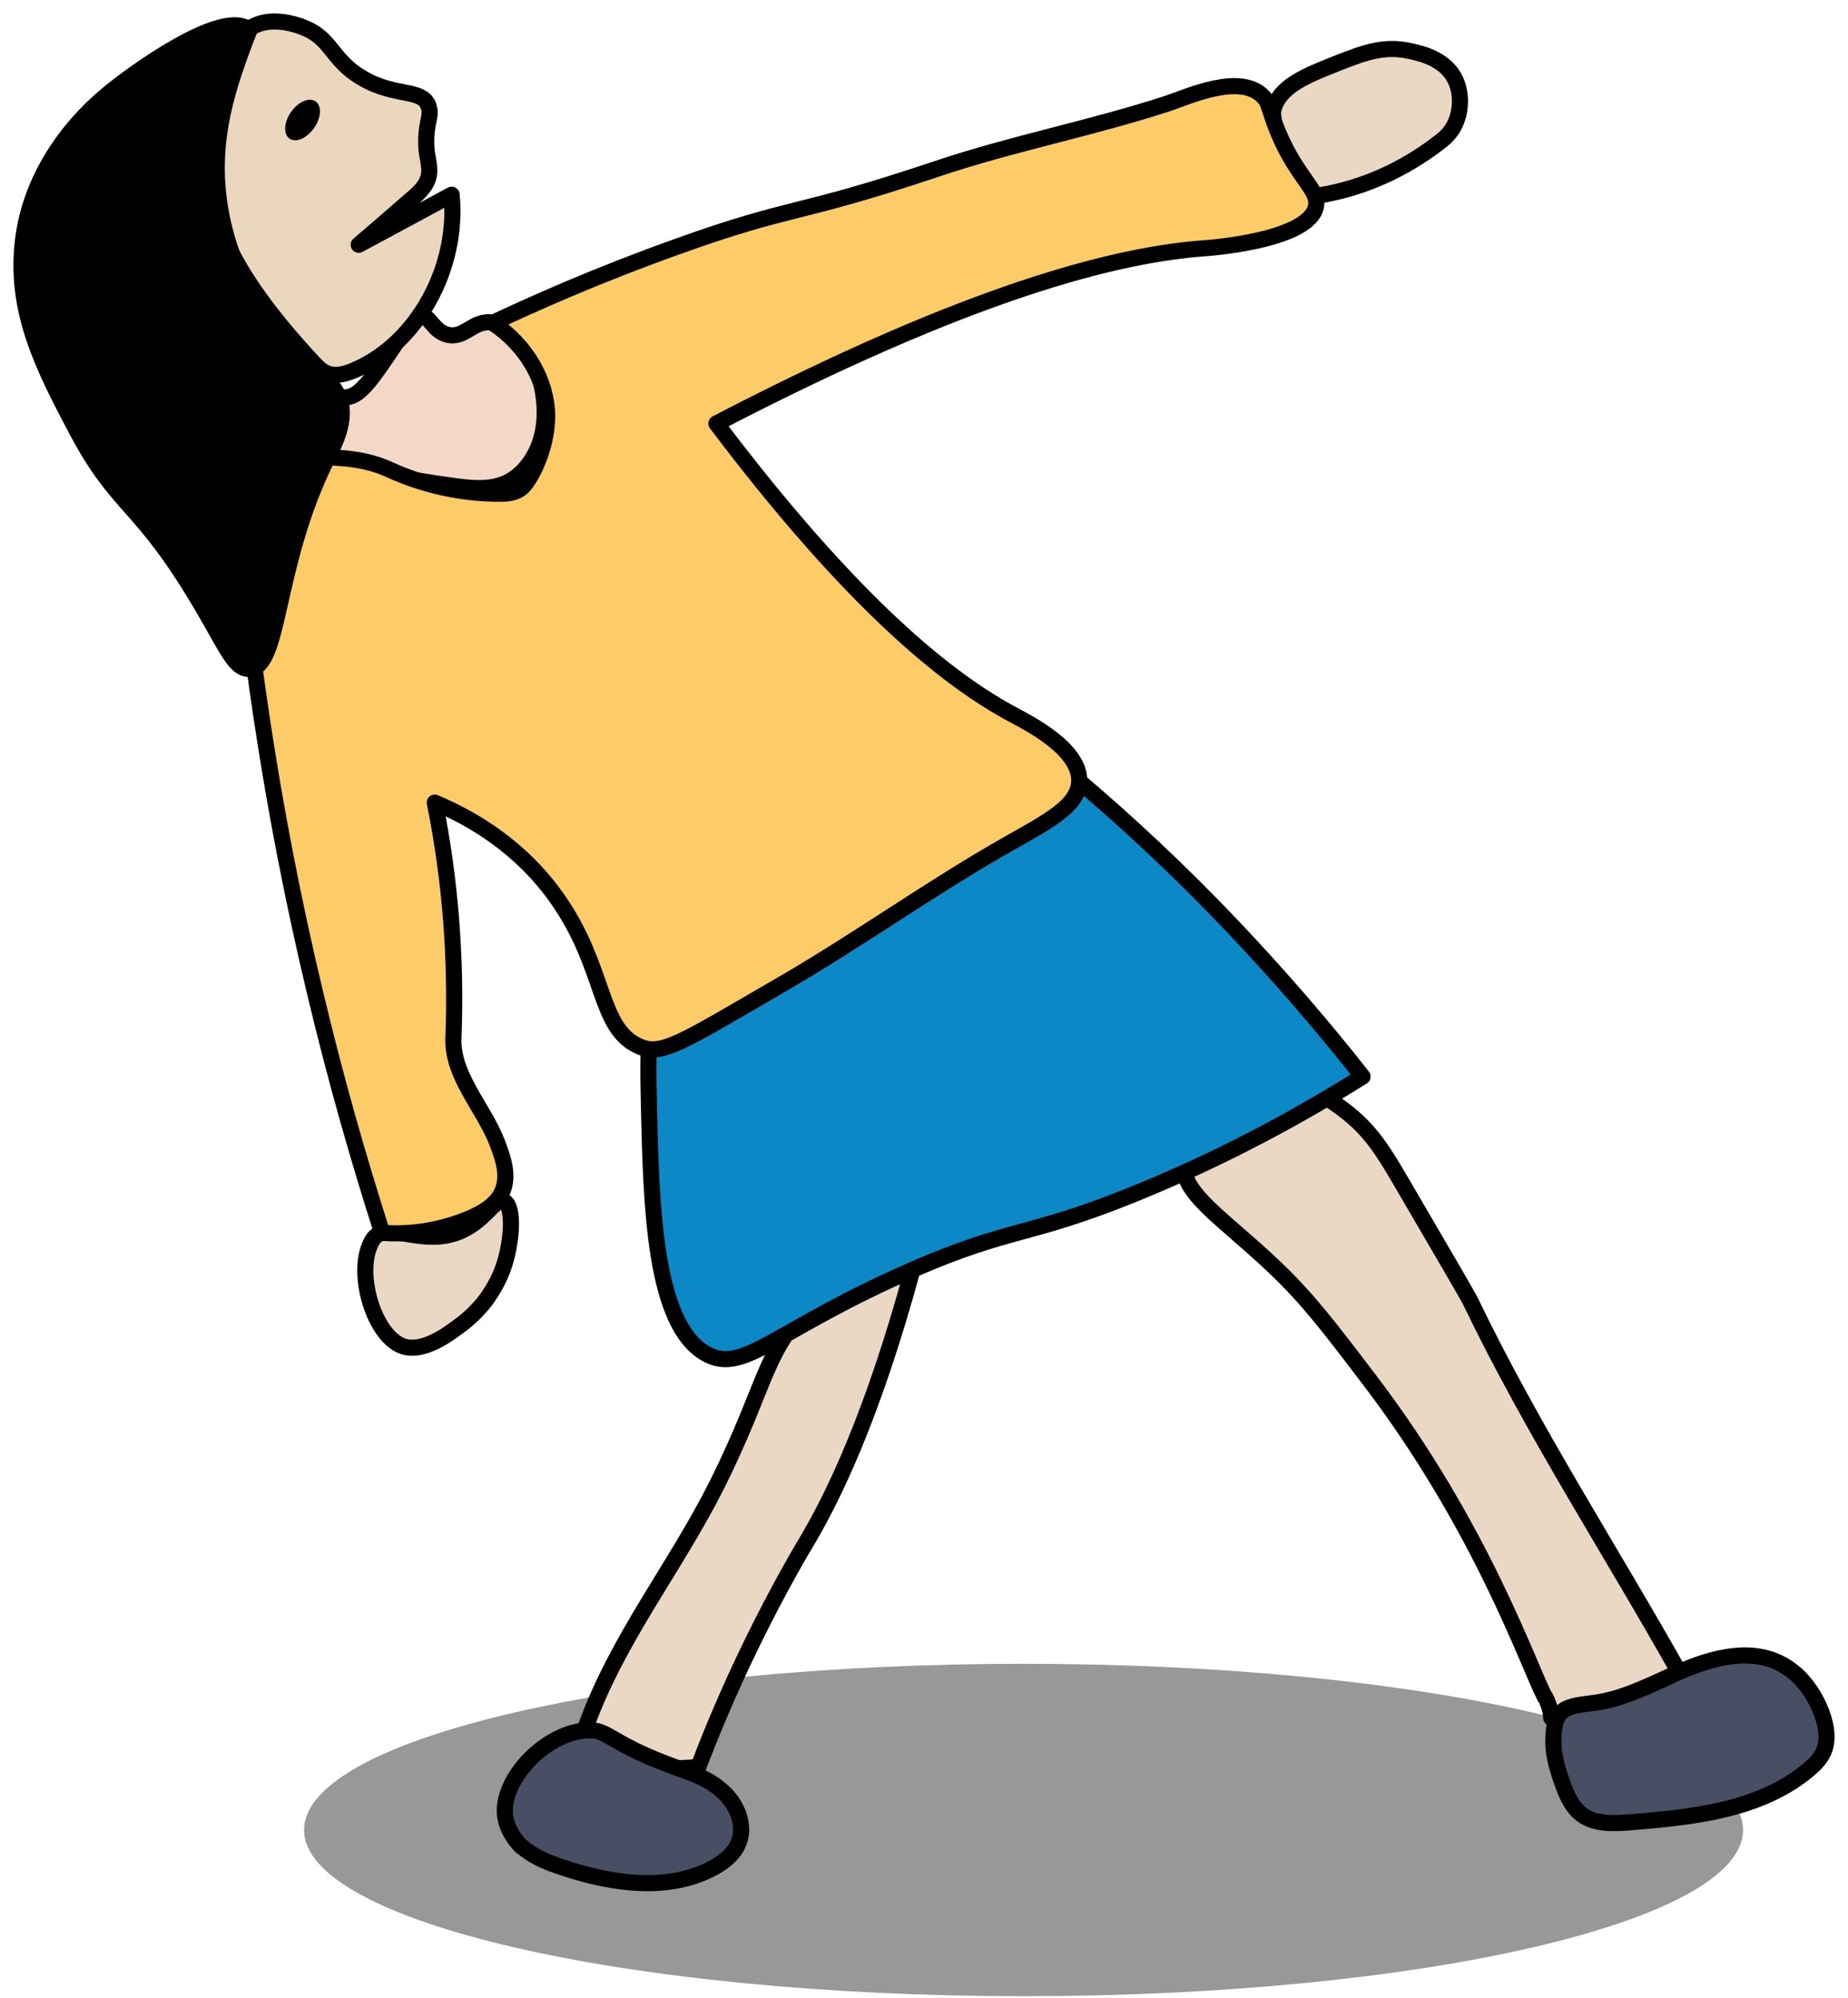 <svg width="86" height="93" viewBox="0 0 86 93" fill="none" xmlns="http://www.w3.org/2000/svg">
<path d="M47.633 92.899C66.124 92.899 81.115 89.436 81.115 85.164C81.115 80.892 66.124 77.43 47.633 77.43C29.141 77.43 14.151 80.892 14.151 85.164C14.151 89.436 29.141 92.899 47.633 92.899Z" fill="#333333" fill-opacity="0.5"/>
<path d="M62.354 2.897C63.459 2.469 64.409 2.1 65.609 2.374C66.168 2.493 67.38 2.766 67.795 3.871C68.033 4.501 67.974 5.285 67.665 5.867C67.439 6.283 67.142 6.497 66.976 6.627C65.348 7.887 63.459 8.742 61.498 9.075C61.059 9.146 60.548 9.182 60.215 8.861C59.954 8.612 59.87 8.291 59.811 8.041C59.395 6.271 59.193 5.38 59.253 5.13C59.538 4.001 60.762 3.526 62.354 2.897Z" fill="#EAD8C5" stroke="black" stroke-width="0.75" stroke-linecap="round" stroke-linejoin="round"/>
<path d="M18.581 62.578C19.603 63.112 20.981 61.995 21.48 61.627C21.967 61.259 22.312 60.867 22.502 60.641C23.084 59.904 23.346 59.203 23.405 59.037C23.833 57.849 23.951 56.138 23.452 55.9C23.096 55.722 22.763 56.518 21.813 57.1C19.852 58.3 17.975 56.625 17.322 57.73C16.526 59.084 17.31 61.924 18.581 62.578Z" fill="#EAD8C5" stroke="black" stroke-width="0.75" stroke-linecap="round" stroke-linejoin="round"/>
<path d="M71.917 78.986C71.917 78.986 72.035 79.211 72.107 79.461C72.154 79.627 72.178 79.782 72.19 79.948C73.117 79.948 74.483 79.841 76.016 79.223C76.931 78.855 77.667 78.391 78.226 77.976C74.97 72.166 71.334 66.593 68.435 60.569C68.34 60.367 67.307 58.585 65.227 55.033C64.443 53.69 63.813 52.621 62.59 51.694C61.853 51.136 60.7 50.268 59.31 50.494C58.312 50.648 57.623 51.302 56.554 52.312C55.651 53.167 55.188 53.595 55.116 54.07C54.879 55.508 56.982 56.732 59.394 59.048C60.855 60.45 61.817 61.698 63.73 64.217C68.958 71.073 71.132 77.536 71.905 78.998L71.917 78.986Z" fill="#EAD8C5" stroke="black" stroke-width="0.75" stroke-linecap="round" stroke-linejoin="round"/>
<path d="M27.267 80.34C27.148 80.685 27.029 81.089 27.172 81.422C27.326 81.778 27.671 81.921 27.837 81.992C29.037 82.491 32.079 82.265 32.495 82.241C33.018 80.863 33.849 78.808 35.026 76.408C36.261 73.889 37.295 72.142 37.639 71.572C39.089 69.089 40.966 64.942 42.832 57.706C41.584 58.086 39.826 58.811 38.162 60.32C35.489 62.744 35.834 64.158 33.35 69.124C31.437 72.938 28.74 76.253 27.267 80.352V80.34Z" fill="#EAD8C5" stroke="black" stroke-width="0.75" stroke-linecap="round" stroke-linejoin="round"/>
<path d="M24.285 85.936C24.832 86.424 25.533 86.697 26.222 86.922C28.515 87.683 31.141 88.063 33.244 86.899C33.707 86.637 34.135 86.293 34.349 85.817C34.705 85.033 34.349 84.071 33.743 83.477C33.125 82.871 32.555 82.645 31.485 82.265C28.206 81.077 28.349 80.447 27.256 80.53C25.236 80.697 23.204 82.978 23.525 84.629C23.656 85.307 24.166 85.853 24.273 85.948L24.285 85.936Z" fill="#484F64" stroke="black" stroke-width="0.75" stroke-linecap="round" stroke-linejoin="round"/>
<path d="M18.368 16.014C18.997 15.076 19.164 14.707 19.52 14.683C20.031 14.66 20.126 15.396 20.815 15.575C21.647 15.788 22.015 14.85 22.954 15.016C23.56 15.123 23.976 15.634 24.32 16.038C24.404 16.145 24.831 16.644 25.093 17.499C25.366 18.426 25.449 19.436 25.2 20.363C24.95 21.29 24.344 22.133 23.524 22.49C22.776 22.81 21.944 22.727 21.148 22.62C18.843 22.311 16.55 21.848 14.292 21.23C13.972 21.147 14.423 19.389 14.506 19.175C14.625 18.878 14.756 18.711 14.922 18.604C15.35 18.319 15.706 18.545 16.158 18.485C16.788 18.402 17.334 17.606 18.403 16.002L18.368 16.014Z" fill="#F4D8C7" stroke="black" stroke-width="0.75" stroke-linecap="round" stroke-linejoin="round"/>
<path d="M14.031 1.245C15.457 1.744 15.373 2.766 16.859 3.633C18.415 4.548 19.663 4.097 19.948 4.952C20.114 5.451 19.781 5.689 19.841 6.853C19.865 7.293 20.031 7.721 19.96 8.148C19.877 8.624 19.508 8.968 19.152 9.265C18.332 9.978 17.512 10.691 16.692 11.392C18.13 10.62 19.579 9.836 21.017 9.063C21.35 12.461 19.413 15.978 16.502 17.226C16.074 17.404 15.599 17.547 15.183 17.357C14.922 17.25 14.72 17.024 14.53 16.822C11.298 13.341 10.241 11.047 9.932 9.443C9.326 6.283 9.979 1.958 11.952 1.15C12.795 0.806 13.769 1.15 14.019 1.233L14.031 1.245Z" fill="#EAD7BE" stroke="black" stroke-width="0.75" stroke-linecap="round" stroke-linejoin="round"/>
<path d="M14.614 5.96C14.95 5.483 14.983 4.927 14.688 4.719C14.393 4.512 13.881 4.731 13.545 5.209C13.209 5.687 13.177 6.242 13.472 6.45C13.767 6.657 14.279 6.438 14.614 5.96Z" fill="black"/>
<path d="M42.486 59.084C47.061 57.1 47.809 57.575 52.693 55.603C55.485 54.474 59.192 52.752 63.41 50.102C61.627 47.833 59.572 45.433 57.231 42.973C54.819 40.443 52.455 38.256 50.233 36.367C47.477 36.807 31.841 39.492 30.355 47.167C30.13 48.332 30.165 49.817 30.201 51.563C30.308 56.043 30.427 61.615 32.839 62.993C34.609 64.015 36.059 61.877 42.498 59.084H42.486Z" fill="#0B88C5" stroke="black" stroke-width="0.75" stroke-linecap="round" stroke-linejoin="round"/>
<path d="M22.954 15.016C24.82 14.137 27.767 12.818 31.485 11.487C37.01 9.503 36.963 10.085 43.545 7.875C47.109 6.675 50.793 5.974 54.357 4.81C55.224 4.525 57.72 3.36 58.789 4.501C59.038 4.762 59.038 4.964 59.288 5.665C60.203 8.184 61.367 8.743 61.248 9.563C61.011 11.214 56.139 11.547 56.139 11.547C51.993 11.832 45.173 13.555 33.339 19.709C39.707 28.145 44.151 31.662 47.133 33.254C47.906 33.67 50.282 34.87 50.222 36.367C50.187 37.496 48.797 38.209 46.955 39.254C43.379 41.274 40.004 43.71 36.44 45.777C31.592 48.593 30.773 49.175 29.703 48.676C27.85 47.821 28.194 45.1 26.008 41.928C24.285 39.421 21.98 38.09 20.234 37.353C20.958 40.941 21.244 44.637 21.101 48.308C21.03 50.043 22.479 51.528 23.109 53.108C23.382 53.809 23.667 54.593 23.43 55.306C23.204 55.995 22.562 56.387 21.945 56.661C20.626 57.231 19.2 57.481 17.786 57.374C16.669 53.892 15.6 50.15 14.649 46.146C12.558 37.401 11.453 29.298 10.907 22.181C11.715 21.8 12.927 21.361 14.424 21.301C15.861 21.242 17.061 21.373 18.107 21.848C19.735 22.596 21.493 22.977 23.252 22.977C23.584 22.977 23.941 22.953 24.214 22.751C24.416 22.608 24.558 22.371 24.689 22.157C24.974 21.67 25.462 20.589 25.462 19.353C25.45 17.713 24.475 16.05 22.943 15.04L22.954 15.016Z" fill="#FDCB67" stroke="black" stroke-width="0.75" stroke-linecap="round" stroke-linejoin="round"/>
<path d="M10.194 9.372C10.609 12.342 12.118 15.111 14.305 16.917C14.827 17.357 15.421 17.761 15.73 18.402C16.253 19.507 15.469 20.826 15.207 21.372C12.736 26.339 13.069 31.056 11.607 31.127C10.954 31.163 10.586 30.236 9.493 28.359C6.546 23.297 5.56 23.784 3.576 20.042C1.995 17.059 0.653 14.422 1.08 11.119C1.425 8.398 3.029 6.022 5.025 4.37C6.106 3.467 10.407 0.318 11.607 1.4C10.586 4.014 9.79 6.437 10.194 9.36V9.372Z" fill="black" stroke="black" stroke-width="0.75" stroke-linecap="round" stroke-linejoin="round"/>
<path d="M77.826 77.951C79.394 77.239 81.248 76.633 82.804 77.393C83.743 77.845 84.408 78.748 84.777 79.722C84.991 80.304 85.109 80.957 84.86 81.528C84.705 81.872 84.432 82.134 84.135 82.383C81.89 84.249 78.777 84.57 75.866 84.807C75.081 84.867 74.226 84.914 73.596 84.439C73.157 84.106 72.919 83.56 72.729 83.037C72.491 82.383 72.277 81.706 72.289 81.005C72.289 79.413 72.943 79.413 74.202 79.247C75.462 79.08 76.65 78.486 77.814 77.963L77.826 77.951Z" fill="#484F64" stroke="black" stroke-width="0.75" stroke-linecap="round" stroke-linejoin="round"/>
</svg>
